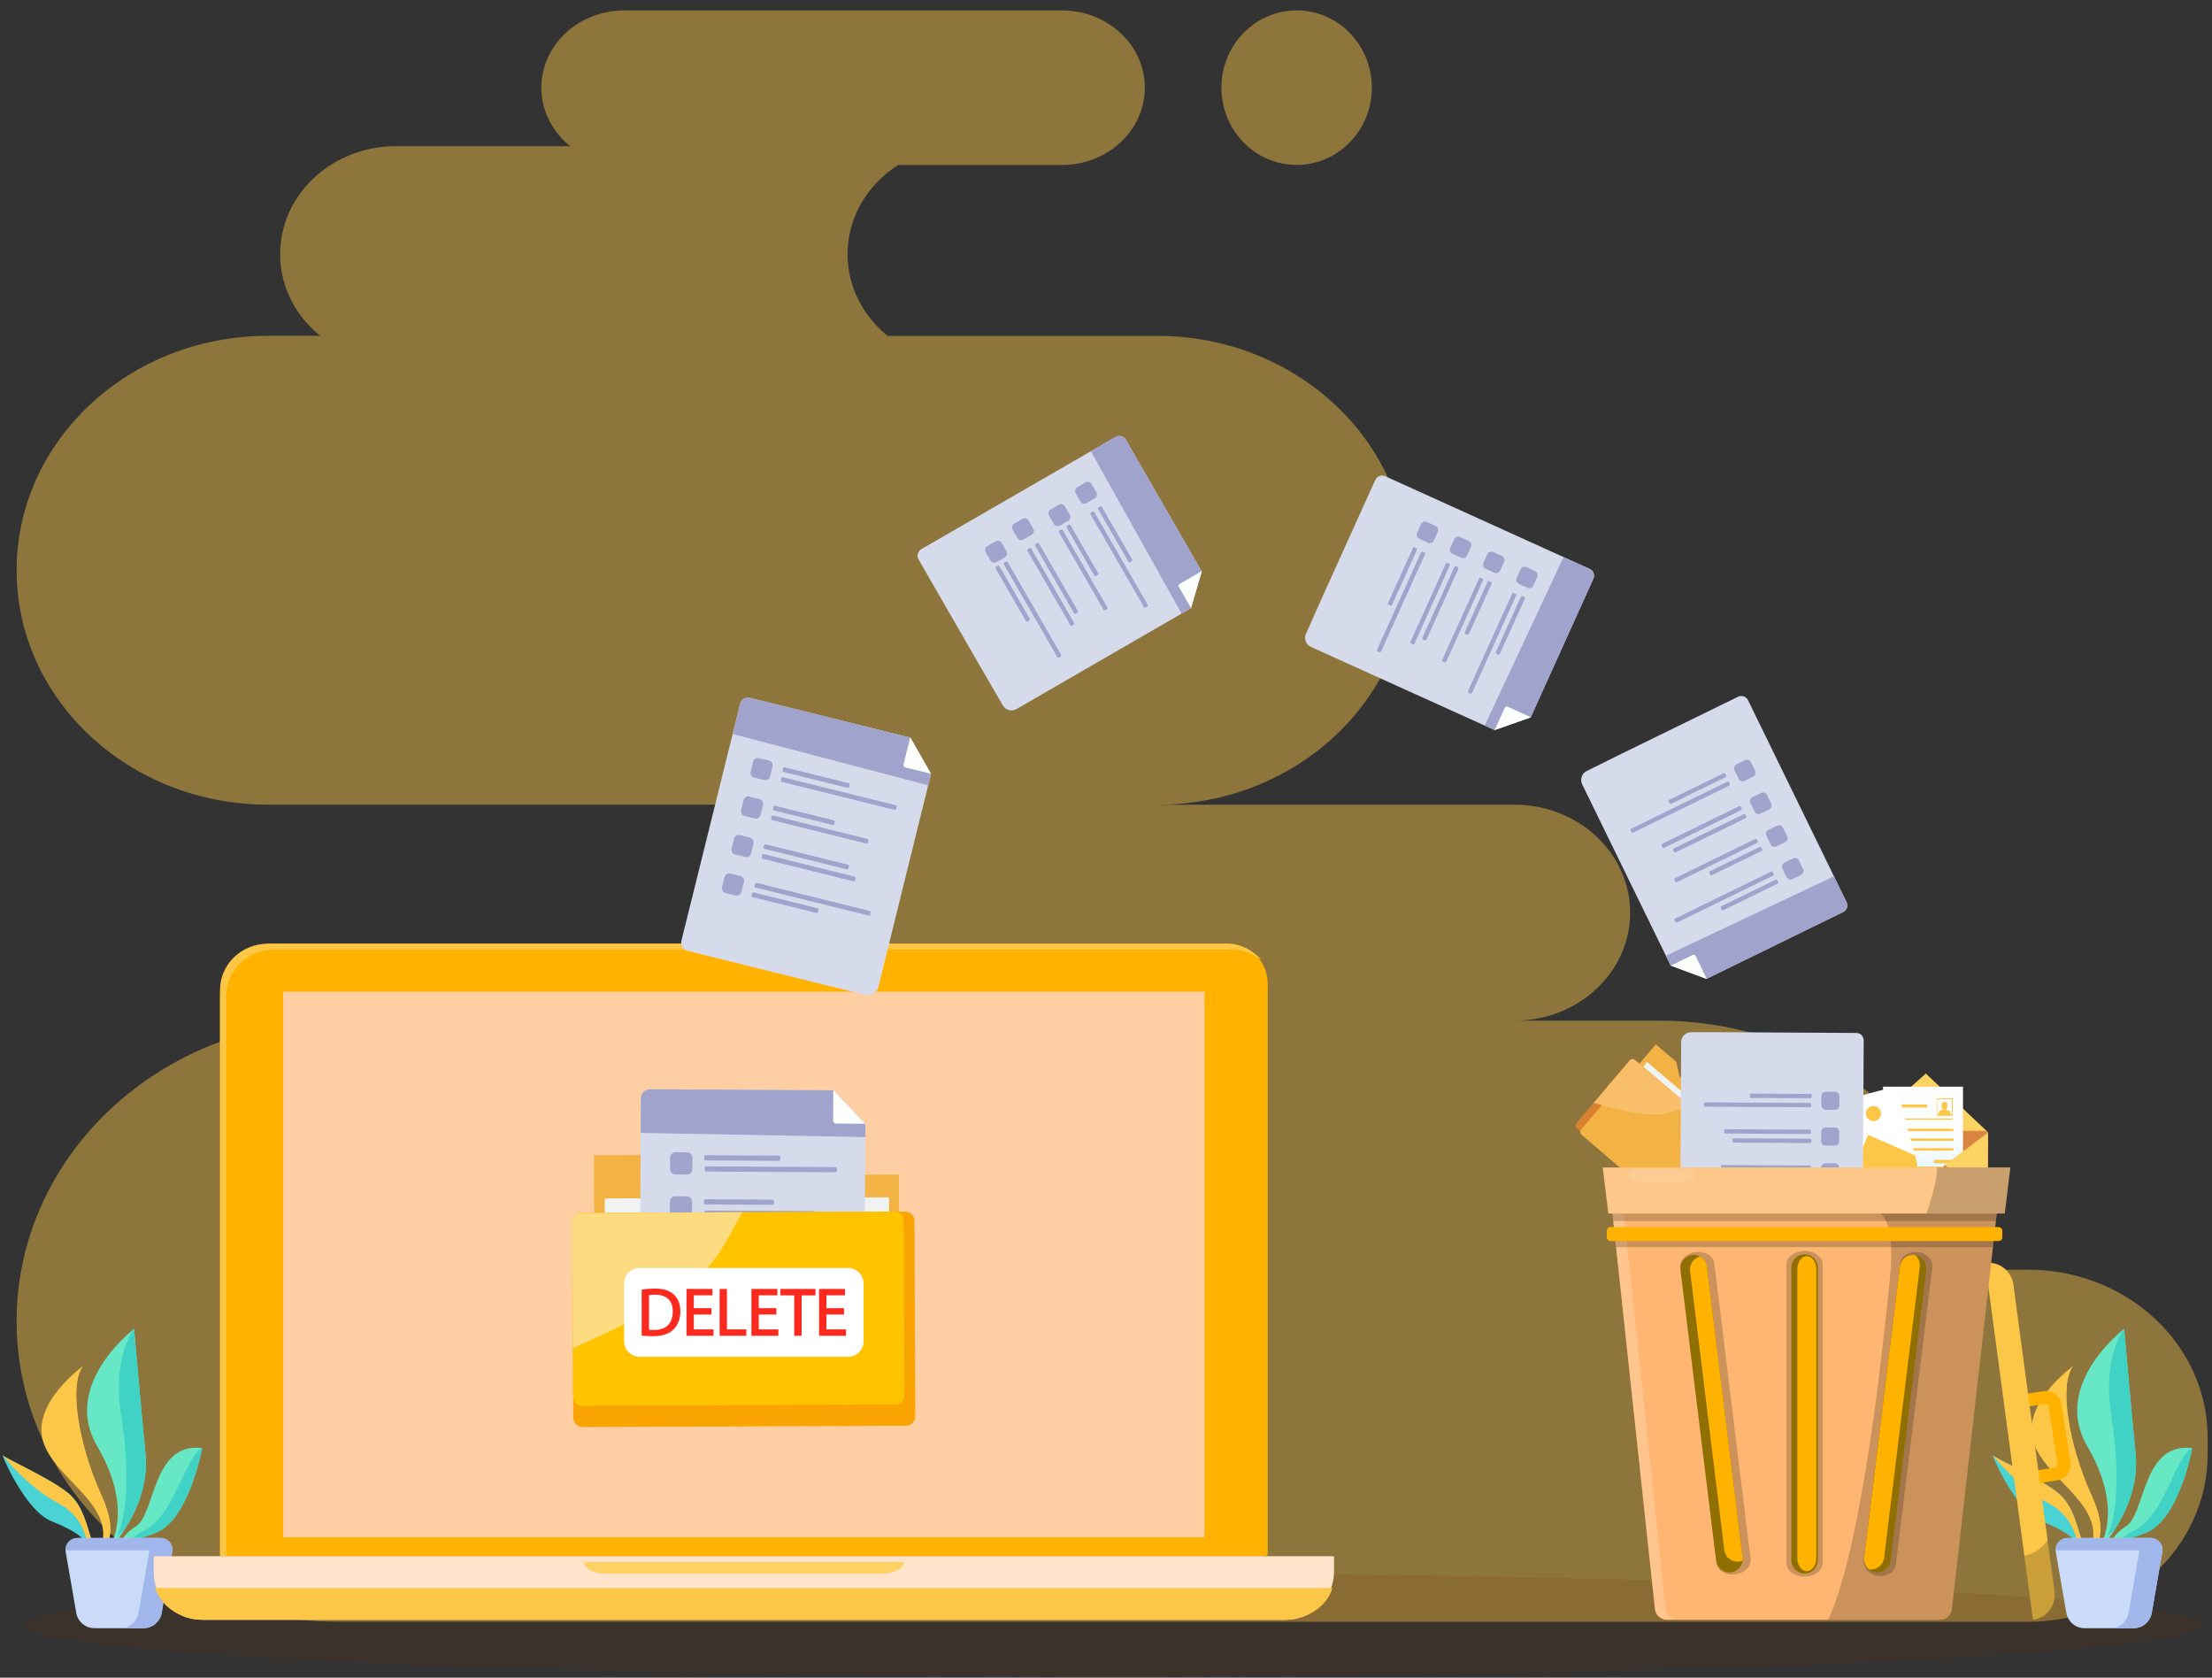 <svg width="182" height="138" viewBox="0 0 182 138" fill="none" xmlns="http://www.w3.org/2000/svg">
<rect x="0" y="0" width="182" height="138" fill="#333333" stroke="none"/>
<g opacity="0.45">
<path d="M1.367 46.907C1.367 36.258 10.62 27.625 22.033 27.625H26.344C24.327 25.996 23.05 23.592 23.05 20.908C23.05 16.003 27.313 12.026 32.569 12.026H46.917C45.466 10.861 44.543 9.138 44.543 7.214C44.543 3.704 47.593 0.859 51.355 0.859H87.382C91.145 0.859 94.193 3.704 94.193 7.214C94.193 10.723 91.144 13.57 87.382 13.57H73.898C71.389 15.168 69.737 17.859 69.737 20.911C69.737 23.596 71.014 25.999 73.03 27.628H95.215C106.629 27.628 115.881 36.261 115.881 46.911C115.881 57.561 106.629 66.194 95.215 66.194H124.606C129.863 66.194 134.126 70.169 134.126 75.076C134.126 79.984 129.863 83.959 124.606 83.959H136.581C149.665 83.959 160.526 92.809 162.682 104.443H166.869C175.022 104.443 181.641 110.615 181.641 118.226V119.623C181.641 127.235 175.028 133.406 166.869 133.406H27.864C13.23 133.406 1.367 122.336 1.367 108.683C1.367 95.029 13.23 83.96 27.864 83.96H74.25C68.992 83.96 64.731 79.985 64.731 75.077C64.731 70.17 68.992 66.188 74.25 66.188H22.033C10.62 66.188 1.367 57.558 1.367 46.907Z" fill="#FCC647"/>
<path d="M106.685 13.566C110.103 13.566 112.873 10.72 112.873 7.211C112.873 3.701 110.103 0.856 106.685 0.856C103.267 0.856 100.497 3.701 100.497 7.211C100.497 10.72 103.267 13.566 106.685 13.566Z" fill="#FCC647"/>
</g>
<path opacity="0.15" d="M91.504 137.935C141.027 137.935 181.173 136.031 181.173 133.683C181.173 131.334 141.027 129.431 91.504 129.431C41.982 129.431 1.836 131.334 1.836 133.683C1.836 136.031 41.982 137.935 91.504 137.935Z" fill="#6F3500"/>
<path d="M10.174 126.791C10.454 126.582 11.025 126.832 12.876 126.059C15.577 124.933 16.632 119.116 16.632 119.116C12.522 118.6 12.782 124.528 11.197 125.541C10.479 125.998 10.141 126.442 9.985 126.79L10.174 126.791Z" fill="#66E8C4"/>
<path d="M15.358 120.85C14.512 122.574 13.515 125.117 11.831 125.927C11.437 126.111 11.075 126.358 10.762 126.66C11.167 126.609 11.807 126.503 12.876 126.058C15.577 124.932 16.632 119.115 16.632 119.115C16.632 119.115 16.202 119.126 15.358 120.85Z" fill="#3FD2C5"/>
<path d="M8.44 126.791H8.886C9.175 126.175 9.268 125.013 8.3 122.892C6.509 118.957 5.604 113.854 6.853 112.353C6.853 112.353 2.578 115.403 3.55 118.574C4.463 121.551 9.056 123.534 8.44 126.791Z" fill="#FCC647"/>
<path d="M8.622 126.791H8.885C9.176 126.175 9.268 125.013 8.3 122.892C6.509 118.957 5.604 113.854 6.853 112.353C6.853 112.353 4.031 115.492 5.103 118.5C6.159 121.469 9.416 123.015 8.622 126.791Z" fill="#FCC647"/>
<path d="M4.224 125.128C5.85 125.791 6.546 126.233 7 126.791H7.568C7.142 125.499 6.887 124.118 5.886 123.074C4.747 121.887 0.362 119.935 0.212 119.708C0.061 119.481 2.022 124.233 4.224 125.128Z" fill="#49D3D5"/>
<path d="M7.065 126.426C7.099 126.531 7.148 126.655 7.208 126.791H7.568C7.142 125.499 6.887 124.118 5.886 123.074C4.747 121.887 0.362 119.935 0.212 119.708C0.212 119.708 2.34 122.379 4.706 123.6C6.4 124.474 6.848 125.766 7.065 126.426Z" fill="#FCC647"/>
<path d="M9.675 124.926C9.634 125.566 9.493 126.196 9.257 126.791H9.57C10.637 125.412 12.28 122.734 11.974 119.607C11.525 115.038 11.034 109.308 11.034 109.308C11.034 109.308 5.023 113.869 7.98 118.932C9.455 121.45 9.778 123.462 9.675 124.926Z" fill="#66E8C7"/>
<path d="M9.98 116.496C10.589 120.283 10.597 124.522 9.625 126.316C9.803 126.192 9.992 126.059 10.186 125.925C11.164 124.434 12.224 122.171 11.971 119.607C11.522 115.038 11.03 109.308 11.03 109.308C11.03 109.308 9.186 111.568 9.98 116.496Z" fill="#3FD2C5"/>
<path d="M13.213 126.514H6.367C6.225 126.514 6.084 126.545 5.955 126.606C5.826 126.666 5.712 126.753 5.62 126.862C5.528 126.971 5.462 127.099 5.424 127.237C5.387 127.374 5.381 127.518 5.405 127.659L6.279 132.698C6.345 133.044 6.529 133.357 6.801 133.582C7.073 133.808 7.414 133.931 7.767 133.931H11.808C12.161 133.931 12.502 133.808 12.774 133.582C13.046 133.357 13.231 133.044 13.297 132.698L14.171 127.659C14.195 127.519 14.188 127.375 14.152 127.238C14.115 127.1 14.048 126.973 13.957 126.864C13.866 126.755 13.752 126.667 13.624 126.607C13.495 126.546 13.355 126.515 13.213 126.514Z" fill="#CADBF9"/>
<path d="M14.184 127.526C14.189 127.395 14.167 127.264 14.12 127.141C14.073 127.019 14.002 126.907 13.911 126.812C13.819 126.718 13.71 126.643 13.589 126.592C13.469 126.54 13.339 126.514 13.208 126.514H6.367C6.236 126.514 6.106 126.541 5.986 126.592C5.865 126.643 5.756 126.718 5.665 126.813C5.574 126.907 5.503 127.019 5.456 127.141C5.409 127.264 5.387 127.395 5.391 127.526H14.184Z" fill="#A1B7EB"/>
<path d="M13.213 126.514H11.306C11.449 126.514 11.589 126.545 11.718 126.606C11.848 126.666 11.962 126.753 12.054 126.862C12.145 126.971 12.212 127.099 12.249 127.237C12.287 127.374 12.293 127.518 12.269 127.659L11.394 132.698C11.328 133.044 11.143 133.357 10.872 133.582C10.6 133.808 10.258 133.931 9.906 133.931H11.808C12.161 133.931 12.502 133.808 12.774 133.582C13.046 133.357 13.231 133.044 13.296 132.698L14.17 127.659C14.195 127.519 14.188 127.375 14.151 127.238C14.114 127.1 14.048 126.973 13.957 126.864C13.866 126.755 13.752 126.667 13.624 126.607C13.495 126.546 13.355 126.515 13.213 126.514Z" fill="#A1B7EB"/>
<path d="M173.915 126.791C174.197 126.582 174.766 126.832 176.618 126.059C179.319 124.933 180.374 119.116 180.374 119.116C176.264 118.6 176.524 124.528 174.939 125.541C174.222 125.998 173.883 126.442 173.728 126.79L173.915 126.791Z" fill="#66E8C4"/>
<path d="M179.099 120.85C178.254 122.574 177.257 125.117 175.573 125.927C175.179 126.111 174.817 126.358 174.504 126.66C174.909 126.609 175.549 126.503 176.619 126.058C179.32 124.932 180.374 119.115 180.374 119.115C180.374 119.115 179.945 119.126 179.099 120.85Z" fill="#3FD2C5"/>
<path d="M172.182 126.791H172.628C172.917 126.175 173.01 125.013 172.042 122.892C170.251 118.957 169.346 113.854 170.595 112.353C170.595 112.353 166.32 115.403 167.293 118.574C168.204 121.551 172.797 123.534 172.182 126.791Z" fill="#FCC647"/>
<path d="M172.363 126.791H172.627C172.917 126.175 173.01 125.013 172.042 122.892C170.251 118.957 169.346 113.854 170.594 112.353C170.594 112.353 167.772 115.492 168.844 118.5C169.9 121.469 173.157 123.015 172.363 126.791Z" fill="#FCC647"/>
<path d="M167.96 125.128C169.588 125.791 170.284 126.233 170.738 126.791H171.308C170.882 125.499 170.627 124.118 169.624 123.074C168.487 121.887 164.102 119.935 163.952 119.708C163.801 119.481 165.763 124.233 167.96 125.128Z" fill="#49D3D5"/>
<path d="M170.807 126.426C170.84 126.531 170.89 126.655 170.949 126.791H171.308C170.882 125.499 170.627 124.118 169.624 123.074C168.487 121.887 164.102 119.935 163.952 119.708C163.952 119.708 166.08 122.379 168.446 123.6C170.142 124.474 170.59 125.766 170.807 126.426Z" fill="#FCC647"/>
<path d="M173.417 124.926C173.375 125.566 173.234 126.195 172.999 126.791H173.312C174.381 125.412 176.023 122.734 175.716 119.607C175.267 115.038 174.776 109.308 174.776 109.308C174.776 109.308 168.765 113.869 171.723 118.932C173.196 121.45 173.52 123.462 173.417 124.926Z" fill="#66E8C7"/>
<path d="M173.721 116.496C174.33 120.283 174.339 124.522 173.368 126.316C173.544 126.192 173.735 126.059 173.928 125.925C174.906 124.434 175.965 122.171 175.713 119.607C175.264 115.038 174.773 109.308 174.773 109.308C174.773 109.308 172.932 111.568 173.721 116.496Z" fill="#3FD2C5"/>
<path d="M176.95 126.514H170.109C169.967 126.514 169.826 126.545 169.697 126.605C169.568 126.665 169.453 126.753 169.362 126.862C169.27 126.971 169.203 127.099 169.166 127.236C169.129 127.374 169.122 127.518 169.147 127.659L170.021 132.698C170.087 133.044 170.271 133.357 170.543 133.582C170.815 133.808 171.156 133.931 171.509 133.931H175.55C175.903 133.931 176.245 133.808 176.516 133.582C176.788 133.357 176.973 133.044 177.039 132.698L177.912 127.659C177.937 127.518 177.93 127.374 177.893 127.237C177.856 127.099 177.789 126.971 177.697 126.862C177.605 126.753 177.491 126.666 177.362 126.606C177.233 126.545 177.092 126.514 176.95 126.514Z" fill="#CADBF9"/>
<path d="M177.925 127.526C177.93 127.395 177.908 127.264 177.861 127.141C177.814 127.019 177.743 126.907 177.652 126.812C177.561 126.718 177.452 126.643 177.331 126.592C177.211 126.54 177.081 126.514 176.95 126.514H170.109C169.978 126.514 169.848 126.54 169.728 126.592C169.607 126.643 169.498 126.718 169.407 126.812C169.316 126.907 169.244 127.019 169.197 127.141C169.15 127.264 169.129 127.395 169.133 127.526H177.925Z" fill="#A1B7EB"/>
<path d="M176.95 126.514H175.047C175.19 126.514 175.33 126.545 175.459 126.606C175.589 126.666 175.703 126.753 175.795 126.862C175.886 126.971 175.953 127.099 175.99 127.237C176.028 127.374 176.034 127.518 176.01 127.659L175.136 132.698C175.07 133.044 174.886 133.357 174.614 133.582C174.342 133.808 174 133.931 173.648 133.931H175.55C175.903 133.931 176.245 133.808 176.516 133.582C176.788 133.357 176.973 133.044 177.039 132.698L177.912 127.659C177.937 127.518 177.93 127.374 177.893 127.237C177.856 127.099 177.789 126.971 177.697 126.862C177.605 126.753 177.491 126.666 177.362 126.606C177.233 126.545 177.092 126.514 176.95 126.514Z" fill="#A1B7EB"/>
<path d="M83.637 58.324L97.991 50.027L98.878 47.005L92.628 36.165C92.547 36.025 92.413 35.922 92.256 35.88C92.1 35.838 91.933 35.859 91.792 35.94L75.799 45.176C75.659 45.258 75.557 45.391 75.514 45.548C75.472 45.705 75.494 45.872 75.574 46.013L80.924 55.292L82.515 58.028C82.625 58.216 82.805 58.353 83.015 58.408C83.225 58.464 83.449 58.433 83.637 58.324Z" fill="#D5DBEB"/>
<path d="M92.628 36.165C92.547 36.025 92.413 35.922 92.256 35.88C92.1 35.838 91.933 35.859 91.792 35.94L89.751 37.118L97.22 50.472L97.993 50.026L98.879 47.004L92.628 36.165Z" fill="#A0A3CB"/>
<path d="M98.878 47.005L98.867 46.988L97.066 48.028C97.024 48.053 96.992 48.093 96.98 48.141C96.967 48.189 96.974 48.24 96.998 48.283L97.996 50.012L98.878 47.005Z" fill="#FDFFFD"/>
<path d="M89.32 39.681L88.638 40.075C88.465 40.175 88.405 40.397 88.505 40.571L88.899 41.253C88.999 41.427 89.221 41.486 89.394 41.386L90.076 40.992C90.249 40.892 90.309 40.67 90.209 40.497L89.815 39.814C89.715 39.641 89.493 39.581 89.32 39.681Z" fill="#A0A3CB"/>
<path d="M87.129 41.523L86.444 41.916C86.27 42.017 86.21 42.239 86.31 42.414L86.704 43.099C86.804 43.273 87.026 43.334 87.201 43.233L87.885 42.84C88.059 42.739 88.12 42.517 88.019 42.342L87.626 41.657C87.526 41.482 87.303 41.422 87.129 41.523Z" fill="#A0A3CB"/>
<path d="M84.131 42.679L83.45 43.073C83.276 43.173 83.217 43.395 83.317 43.569L83.71 44.251C83.81 44.425 84.032 44.484 84.206 44.384L84.887 43.99C85.061 43.89 85.12 43.668 85.02 43.494L84.627 42.812C84.527 42.639 84.305 42.579 84.131 42.679Z" fill="#A0A3CB"/>
<path d="M81.922 44.53L81.237 44.924C81.062 45.024 81.002 45.247 81.103 45.421L81.496 46.107C81.596 46.281 81.819 46.341 81.993 46.241L82.678 45.847C82.852 45.747 82.912 45.524 82.812 45.35L82.418 44.665C82.318 44.49 82.096 44.43 81.922 44.53Z" fill="#A0A3CB"/>
<path d="M93.155 46.018L90.668 41.709C90.657 41.686 90.637 41.667 90.613 41.659C90.588 41.65 90.561 41.651 90.538 41.662L90.381 41.752C90.36 41.768 90.347 41.791 90.342 41.816C90.338 41.842 90.343 41.868 90.357 41.89L92.839 46.197C92.851 46.22 92.872 46.237 92.896 46.246C92.92 46.255 92.947 46.255 92.971 46.245L93.128 46.154C93.148 46.139 93.162 46.116 93.167 46.091C93.172 46.066 93.168 46.04 93.155 46.018Z" fill="#A0A3CB"/>
<path d="M94.431 49.745L90.041 42.128C90.029 42.105 90.009 42.088 89.985 42.079C89.961 42.07 89.934 42.07 89.91 42.08L89.754 42.171C89.733 42.187 89.719 42.209 89.715 42.235C89.711 42.261 89.716 42.287 89.73 42.309L94.12 49.926C94.125 49.938 94.133 49.949 94.142 49.957C94.152 49.966 94.163 49.973 94.175 49.977C94.187 49.982 94.2 49.984 94.213 49.983C94.226 49.983 94.239 49.98 94.25 49.974L94.408 49.883C94.428 49.867 94.442 49.844 94.446 49.819C94.451 49.793 94.445 49.767 94.431 49.745Z" fill="#A0A3CB"/>
<path d="M90.355 47.16L88.072 43.201C88.066 43.19 88.058 43.18 88.049 43.172C88.04 43.164 88.029 43.158 88.017 43.155C88.005 43.151 87.993 43.15 87.98 43.151C87.968 43.152 87.956 43.156 87.945 43.161L87.788 43.251C87.767 43.265 87.753 43.286 87.748 43.311C87.742 43.335 87.747 43.361 87.76 43.382L90.041 47.341C90.053 47.363 90.072 47.38 90.096 47.388C90.12 47.395 90.145 47.393 90.168 47.382L90.324 47.291C90.346 47.278 90.361 47.257 90.366 47.232C90.372 47.208 90.368 47.182 90.355 47.16Z" fill="#A0A3CB"/>
<path d="M87.314 43.566L87.157 43.656C87.114 43.681 87.099 43.736 87.124 43.779L90.803 50.159C90.828 50.203 90.883 50.217 90.926 50.192L91.083 50.102C91.126 50.077 91.141 50.022 91.116 49.979L87.436 43.599C87.412 43.556 87.357 43.541 87.314 43.566Z" fill="#A0A3CB"/>
<path d="M88.668 50.229L85.498 44.733C85.461 44.667 85.394 44.634 85.352 44.659L85.195 44.749C85.152 44.774 85.148 44.847 85.186 44.912L88.355 50.41C88.393 50.474 88.46 50.508 88.5 50.483L88.658 50.392C88.701 50.368 88.705 50.294 88.668 50.229Z" fill="#A0A3CB"/>
<path d="M88.387 51.259L84.839 45.105C84.826 45.085 84.807 45.071 84.785 45.065C84.762 45.06 84.738 45.063 84.718 45.075L84.561 45.166C84.54 45.177 84.525 45.196 84.519 45.219C84.512 45.241 84.515 45.265 84.526 45.286L88.08 51.439C88.086 51.449 88.094 51.458 88.103 51.465C88.112 51.472 88.123 51.477 88.134 51.479C88.145 51.482 88.157 51.483 88.168 51.481C88.179 51.479 88.19 51.475 88.2 51.469L88.358 51.378C88.377 51.366 88.391 51.347 88.397 51.325C88.402 51.302 88.399 51.279 88.387 51.259Z" fill="#A0A3CB"/>
<path d="M84.404 51.071L81.921 46.764C81.908 46.742 81.902 46.716 81.907 46.69C81.911 46.665 81.925 46.642 81.945 46.626L82.102 46.536C82.126 46.526 82.153 46.526 82.177 46.534C82.201 46.543 82.222 46.56 82.234 46.583L84.716 50.891C84.724 50.901 84.729 50.913 84.732 50.926C84.735 50.938 84.735 50.952 84.733 50.964C84.731 50.977 84.726 50.989 84.719 51C84.712 51.011 84.703 51.02 84.692 51.028L84.536 51.119C84.512 51.129 84.485 51.129 84.46 51.12C84.436 51.111 84.416 51.094 84.404 51.071Z" fill="#A0A3CB"/>
<path d="M86.991 54.041L82.601 46.423C82.587 46.401 82.582 46.375 82.586 46.349C82.591 46.324 82.604 46.301 82.625 46.285L82.782 46.194C82.806 46.184 82.832 46.184 82.857 46.193C82.881 46.201 82.901 46.219 82.913 46.242L87.303 53.861C87.317 53.882 87.322 53.908 87.317 53.934C87.313 53.959 87.299 53.982 87.279 53.998L87.122 54.089C87.11 54.094 87.097 54.097 87.084 54.098C87.071 54.098 87.058 54.096 87.046 54.092C87.034 54.087 87.023 54.08 87.013 54.072C87.004 54.063 86.996 54.052 86.991 54.041Z" fill="#A0A3CB"/>
<path d="M107.866 53.216L122.971 60.052L125.941 59.011L131.099 47.609C131.166 47.461 131.171 47.291 131.114 47.139C131.056 46.986 130.941 46.863 130.792 46.795L113.971 39.172C113.822 39.105 113.653 39.1 113.501 39.157C113.348 39.215 113.225 39.331 113.157 39.479L108.742 49.241L107.454 52.129C107.365 52.328 107.359 52.554 107.436 52.758C107.513 52.962 107.668 53.126 107.866 53.216Z" fill="#D5DBEB"/>
<path d="M131.099 47.613C131.166 47.465 131.171 47.296 131.114 47.143C131.056 46.99 130.941 46.867 130.792 46.8L128.647 45.828L122.157 59.684L122.97 60.052L125.941 59.011L131.099 47.613Z" fill="#A0A3CB"/>
<path d="M125.941 59.011L125.95 58.994L124.055 58.136C124.033 58.126 124.009 58.12 123.984 58.119C123.96 58.118 123.935 58.123 123.912 58.131C123.889 58.14 123.868 58.153 123.85 58.17C123.832 58.186 123.818 58.207 123.808 58.229L122.985 60.047L125.941 59.011Z" fill="#FDFFFD"/>
<path d="M125.107 46.829L124.783 47.547C124.7 47.729 124.781 47.944 124.964 48.027L125.681 48.352C125.863 48.435 126.078 48.354 126.161 48.171L126.485 47.453C126.568 47.271 126.487 47.056 126.304 46.973L125.587 46.648C125.405 46.566 125.19 46.647 125.107 46.829Z" fill="#A0A3CB"/>
<path d="M122.377 45.592L122.053 46.309C121.97 46.492 122.051 46.707 122.234 46.79L122.951 47.114C123.133 47.197 123.348 47.116 123.431 46.934L123.755 46.216C123.838 46.033 123.757 45.818 123.575 45.736L122.857 45.411C122.675 45.328 122.46 45.409 122.377 45.592Z" fill="#A0A3CB"/>
<path d="M119.65 44.357L119.325 45.075C119.243 45.258 119.324 45.473 119.506 45.555L120.223 45.88C120.406 45.963 120.621 45.882 120.703 45.699L121.028 44.982C121.111 44.799 121.03 44.584 120.847 44.501L120.13 44.176C119.948 44.094 119.733 44.175 119.65 44.357Z" fill="#A0A3CB"/>
<path d="M116.92 43.119L116.596 43.837C116.513 44.019 116.594 44.234 116.777 44.317L117.494 44.642C117.676 44.724 117.891 44.644 117.974 44.461L118.298 43.743C118.381 43.561 118.3 43.346 118.117 43.263L117.4 42.938C117.218 42.855 117.003 42.936 116.92 43.119Z" fill="#A0A3CB"/>
<path d="M123.406 53.783L125.456 49.254C125.468 49.231 125.47 49.204 125.464 49.179C125.457 49.154 125.441 49.133 125.42 49.119L125.253 49.043C125.229 49.036 125.202 49.038 125.179 49.05C125.156 49.061 125.138 49.08 125.128 49.104L123.078 53.635C123.067 53.658 123.065 53.684 123.072 53.709C123.078 53.733 123.094 53.755 123.116 53.769L123.281 53.844C123.293 53.848 123.306 53.85 123.319 53.849C123.332 53.849 123.345 53.845 123.356 53.84C123.368 53.834 123.378 53.826 123.387 53.816C123.396 53.807 123.402 53.795 123.406 53.783Z" fill="#A0A3CB"/>
<path d="M121.123 56.993L124.744 48.98C124.757 48.957 124.761 48.93 124.754 48.905C124.747 48.88 124.73 48.859 124.708 48.846L124.542 48.77C124.517 48.763 124.49 48.766 124.467 48.777C124.444 48.788 124.426 48.807 124.416 48.831L120.791 56.843C120.78 56.866 120.777 56.893 120.784 56.918C120.791 56.943 120.807 56.964 120.829 56.978L120.994 57.053C121.019 57.062 121.047 57.06 121.071 57.049C121.095 57.037 121.114 57.017 121.123 56.993Z" fill="#A0A3CB"/>
<path d="M120.848 52.17L122.729 48.006C122.74 47.983 122.742 47.958 122.734 47.934C122.726 47.91 122.709 47.891 122.687 47.879L122.522 47.805C122.499 47.796 122.473 47.796 122.45 47.806C122.427 47.816 122.409 47.834 122.4 47.857L120.518 52.022C120.507 52.044 120.505 52.07 120.512 52.093C120.52 52.117 120.537 52.137 120.559 52.148L120.724 52.224C120.748 52.233 120.774 52.232 120.797 52.222C120.82 52.212 120.838 52.194 120.848 52.17Z" fill="#A0A3CB"/>
<path d="M121.698 47.576L118.661 54.287C118.641 54.332 118.661 54.386 118.706 54.406L118.871 54.481C118.916 54.501 118.97 54.481 118.99 54.436L122.026 47.725C122.047 47.68 122.027 47.627 121.981 47.606L121.817 47.531C121.771 47.511 121.718 47.531 121.698 47.576Z" fill="#A0A3CB"/>
<path d="M117.372 52.589L119.985 46.808C120.016 46.739 120.005 46.667 119.96 46.646L119.795 46.572C119.75 46.551 119.69 46.59 119.657 46.658L117.044 52.44C117.012 52.509 117.024 52.581 117.069 52.601L117.234 52.676C117.279 52.693 117.341 52.658 117.372 52.589Z" fill="#A0A3CB"/>
<path d="M116.373 52.961L119.299 46.489C119.309 46.467 119.309 46.443 119.3 46.421C119.292 46.4 119.275 46.382 119.253 46.373L119.088 46.297C119.067 46.288 119.043 46.287 119.021 46.294C118.999 46.302 118.981 46.318 118.971 46.339L116.044 52.812C116.04 52.823 116.037 52.834 116.037 52.846C116.037 52.858 116.039 52.869 116.043 52.88C116.048 52.89 116.054 52.9 116.062 52.908C116.07 52.917 116.08 52.923 116.09 52.928L116.256 53.003C116.277 53.013 116.301 53.014 116.323 53.006C116.345 52.998 116.362 52.982 116.373 52.961Z" fill="#A0A3CB"/>
<path d="M114.204 49.612L116.254 45.083C116.258 45.071 116.264 45.059 116.273 45.05C116.282 45.04 116.292 45.032 116.304 45.026C116.315 45.021 116.328 45.018 116.341 45.017C116.354 45.016 116.367 45.018 116.379 45.022L116.544 45.098C116.566 45.111 116.581 45.133 116.588 45.157C116.595 45.182 116.593 45.208 116.582 45.231L114.532 49.764C114.523 49.789 114.505 49.809 114.482 49.82C114.458 49.831 114.431 49.833 114.407 49.824L114.241 49.749C114.219 49.736 114.203 49.714 114.196 49.688C114.189 49.663 114.192 49.636 114.204 49.612Z" fill="#A0A3CB"/>
<path d="M113.3 53.447L116.926 45.434C116.935 45.411 116.954 45.391 116.977 45.38C117 45.369 117.026 45.367 117.051 45.374L117.216 45.449C117.238 45.463 117.254 45.484 117.261 45.509C117.268 45.534 117.265 45.561 117.254 45.584L113.629 53.596C113.619 53.62 113.601 53.639 113.577 53.651C113.554 53.662 113.527 53.664 113.502 53.657L113.337 53.581C113.316 53.567 113.3 53.546 113.293 53.522C113.286 53.497 113.288 53.47 113.3 53.447Z" fill="#A0A3CB"/>
<path d="M130.18 64.519L137.462 79.423L140.413 80.516L151.648 75.025C151.794 74.954 151.906 74.827 151.96 74.673C152.013 74.518 152.002 74.349 151.931 74.203L143.826 57.596C143.754 57.45 143.628 57.338 143.474 57.285C143.32 57.232 143.151 57.242 143.004 57.314L133.388 62.016L130.556 63.42C130.361 63.516 130.211 63.685 130.141 63.892C130.07 64.098 130.084 64.323 130.18 64.519Z" fill="#D5DBEB"/>
<path d="M151.645 75.025C151.791 74.953 151.903 74.827 151.956 74.672C152.009 74.518 151.999 74.349 151.928 74.203L150.894 72.084L137.067 78.62L137.459 79.423L140.41 80.516L151.645 75.025Z" fill="#A0A3CB"/>
<path d="M140.41 80.519L140.428 80.511L139.515 78.641C139.504 78.619 139.489 78.599 139.471 78.583C139.453 78.567 139.431 78.554 139.408 78.546C139.385 78.538 139.36 78.535 139.336 78.537C139.311 78.538 139.287 78.545 139.265 78.555L137.473 79.431L140.41 80.519Z" fill="#FDFFFD"/>
<path d="M147.526 70.609L146.819 70.955C146.639 71.043 146.564 71.26 146.652 71.44L146.998 72.148C147.086 72.328 147.303 72.403 147.483 72.315L148.19 71.969C148.37 71.881 148.445 71.664 148.357 71.484L148.011 70.776C147.924 70.596 147.706 70.521 147.526 70.609Z" fill="#A0A3CB"/>
<path d="M146.211 67.916L145.504 68.261C145.324 68.35 145.249 68.567 145.337 68.747L145.683 69.455C145.77 69.635 145.988 69.71 146.168 69.622L146.875 69.276C147.055 69.188 147.13 68.971 147.042 68.79L146.696 68.083C146.608 67.903 146.391 67.828 146.211 67.916Z" fill="#A0A3CB"/>
<path d="M144.898 65.222L144.191 65.567C144.011 65.656 143.936 65.873 144.024 66.053L144.37 66.761C144.457 66.941 144.675 67.016 144.855 66.928L145.562 66.582C145.742 66.494 145.817 66.277 145.729 66.097L145.383 65.389C145.295 65.209 145.078 65.134 144.898 65.222Z" fill="#A0A3CB"/>
<path d="M143.583 62.529L142.875 62.874C142.695 62.962 142.621 63.179 142.709 63.36L143.054 64.067C143.142 64.248 143.359 64.322 143.539 64.234L144.246 63.889C144.426 63.801 144.501 63.583 144.413 63.403L144.068 62.695C143.98 62.515 143.763 62.441 143.583 62.529Z" fill="#A0A3CB"/>
<path d="M141.788 74.87L146.253 72.687C146.265 72.682 146.276 72.675 146.285 72.667C146.295 72.658 146.302 72.647 146.307 72.635C146.313 72.624 146.315 72.611 146.316 72.598C146.316 72.585 146.314 72.572 146.309 72.56L146.23 72.397C146.216 72.375 146.194 72.359 146.169 72.353C146.144 72.346 146.117 72.35 146.095 72.364L141.629 74.546C141.606 74.556 141.587 74.575 141.577 74.599C141.566 74.622 141.565 74.649 141.573 74.674L141.652 74.837C141.667 74.858 141.689 74.873 141.714 74.879C141.739 74.886 141.766 74.882 141.788 74.87Z" fill="#A0A3CB"/>
<path d="M137.985 75.887L145.882 72.027C145.905 72.016 145.924 71.997 145.935 71.974C145.945 71.95 145.946 71.924 145.938 71.899L145.859 71.732C145.845 71.71 145.824 71.694 145.798 71.687C145.773 71.681 145.746 71.685 145.724 71.698L137.827 75.558C137.803 75.569 137.784 75.588 137.774 75.611C137.763 75.635 137.762 75.662 137.769 75.686L137.85 75.849C137.864 75.871 137.885 75.887 137.91 75.894C137.935 75.901 137.962 75.898 137.985 75.887Z" fill="#A0A3CB"/>
<path d="M140.842 71.998L144.947 69.991C144.969 69.981 144.987 69.963 144.997 69.94C145.006 69.916 145.005 69.891 144.996 69.868L144.916 69.705C144.904 69.683 144.884 69.666 144.86 69.659C144.836 69.652 144.811 69.655 144.789 69.667L140.684 71.673C140.661 71.683 140.643 71.702 140.634 71.725C140.625 71.748 140.625 71.774 140.635 71.797L140.714 71.961C140.726 71.983 140.747 71.999 140.77 72.006C140.794 72.013 140.82 72.01 140.842 71.998Z" fill="#A0A3CB"/>
<path d="M144.424 69.009L137.809 72.242C137.765 72.263 137.746 72.317 137.768 72.362L137.847 72.525C137.869 72.569 137.923 72.588 137.968 72.566L144.582 69.333C144.626 69.311 144.645 69.257 144.623 69.213L144.544 69.05C144.522 69.005 144.468 68.987 144.424 69.009Z" fill="#A0A3CB"/>
<path d="M137.899 70.1L143.598 67.315C143.665 67.282 143.703 67.219 143.681 67.174L143.601 67.011C143.579 66.967 143.507 66.958 143.439 66.991L137.741 69.776C137.673 69.809 137.637 69.872 137.658 69.916L137.738 70.08C137.759 70.124 137.832 70.133 137.899 70.1Z" fill="#A0A3CB"/>
<path d="M136.893 69.75L143.269 66.631C143.289 66.621 143.305 66.602 143.312 66.58C143.319 66.558 143.317 66.534 143.306 66.513L143.227 66.35C143.222 66.339 143.215 66.33 143.207 66.322C143.198 66.314 143.188 66.308 143.177 66.304C143.166 66.3 143.155 66.298 143.143 66.299C143.132 66.299 143.12 66.302 143.11 66.307L136.734 69.425C136.723 69.43 136.714 69.438 136.707 69.447C136.699 69.455 136.694 69.466 136.69 69.477C136.686 69.487 136.685 69.499 136.686 69.511C136.687 69.522 136.691 69.533 136.696 69.543L136.775 69.707C136.785 69.728 136.803 69.744 136.825 69.752C136.847 69.76 136.871 69.759 136.893 69.75Z" fill="#A0A3CB"/>
<path d="M137.355 65.786L141.819 63.604C141.842 63.592 141.868 63.588 141.893 63.594C141.918 63.601 141.94 63.616 141.955 63.637L142.034 63.8C142.042 63.825 142.041 63.852 142.03 63.875C142.02 63.899 142.001 63.917 141.978 63.928L137.512 66.11C137.49 66.124 137.463 66.128 137.438 66.121C137.413 66.115 137.391 66.099 137.378 66.077L137.297 65.914C137.289 65.889 137.291 65.862 137.301 65.839C137.312 65.815 137.331 65.796 137.355 65.786Z" fill="#A0A3CB"/>
<path d="M134.216 68.164L142.113 64.304C142.135 64.291 142.162 64.288 142.187 64.294C142.212 64.3 142.234 64.316 142.249 64.337L142.328 64.5C142.336 64.525 142.334 64.552 142.324 64.575C142.313 64.599 142.294 64.618 142.271 64.628L134.373 68.488C134.351 68.5 134.325 68.503 134.3 68.497C134.275 68.491 134.253 68.476 134.239 68.454L134.159 68.291C134.151 68.267 134.153 68.24 134.163 68.217C134.173 68.193 134.192 68.174 134.216 68.164Z" fill="#A0A3CB"/>
<path d="M138.509 100.269L130.109 93.139L135.754 86.476L136.234 85.909L137.904 87.327L138.197 88.55L144.155 93.605L138.509 100.269Z" fill="#F3B344"/>
<path d="M135.518 87.356L135.182 87.753L143.015 94.401L143.351 94.004L135.518 87.356Z" fill="#F1F2F2"/>
<path d="M138.678 100.412L129.762 92.848C129.728 92.82 129.701 92.785 129.681 92.746C129.661 92.707 129.648 92.665 129.645 92.621C129.641 92.577 129.646 92.533 129.66 92.491C129.673 92.45 129.695 92.411 129.723 92.377L134.071 87.245C134.129 87.178 134.21 87.136 134.299 87.129C134.387 87.122 134.474 87.15 134.542 87.207L143.455 94.771C143.522 94.828 143.564 94.91 143.571 94.998C143.579 95.087 143.551 95.174 143.494 95.242L139.145 100.374C139.088 100.44 139.007 100.481 138.919 100.489C138.832 100.496 138.745 100.469 138.678 100.412Z" fill="#D88130"/>
<path d="M134.207 88.09L130.099 92.898C129.984 93.032 130 93.233 130.134 93.348L138.742 100.716C138.876 100.83 139.077 100.815 139.192 100.681L143.3 95.873C143.415 95.739 143.399 95.538 143.265 95.423L134.657 88.055C134.523 87.941 134.322 87.957 134.207 88.09Z" fill="#F3B344"/>
<path d="M136.436 91.679C137.401 91.664 138.177 91.213 138.98 90.97L134.533 87.197C134.469 87.143 134.385 87.116 134.301 87.123C134.217 87.13 134.139 87.169 134.084 87.234L131.135 90.714C132.148 90.993 134.231 91.712 136.436 91.679Z" fill="#F9BE69"/>
<path d="M158.453 88.308L153.245 92.967C153.206 93.002 153.225 93.079 153.272 93.08L163.505 93.215C163.552 93.215 163.572 93.139 163.535 93.103L158.453 88.308Z" fill="#FAD362"/>
<path d="M163.288 98.84L153.351 98.78C153.317 98.78 153.283 98.773 153.252 98.76C153.221 98.747 153.193 98.728 153.169 98.704C153.145 98.68 153.126 98.652 153.114 98.621C153.101 98.589 153.094 98.556 153.094 98.522L153.126 93.225C153.126 93.191 153.133 93.157 153.146 93.126C153.159 93.094 153.178 93.066 153.202 93.042C153.226 93.018 153.255 92.999 153.286 92.987C153.318 92.974 153.351 92.967 153.385 92.967L163.323 93.026C163.391 93.026 163.456 93.054 163.504 93.103C163.552 93.151 163.579 93.217 163.579 93.285L163.547 98.583C163.547 98.617 163.54 98.65 163.527 98.681C163.514 98.713 163.495 98.741 163.471 98.765C163.447 98.789 163.418 98.808 163.387 98.821C163.356 98.834 163.322 98.84 163.288 98.84Z" fill="#DA8642"/>
<path d="M161.508 89.39H154.939C154.937 89.39 154.935 89.392 154.935 89.394V97.815C154.935 97.817 154.937 97.819 154.939 97.819H161.508C161.51 97.819 161.512 97.817 161.512 97.815V89.394C161.512 89.392 161.51 89.39 161.508 89.39Z" fill="url(#paint0_linear_644_105)"/>
<path d="M158.547 90.856H155.722V91.097H158.547V90.856Z" fill="#FCC647"/>
<path d="M157.581 96.237H160.597C160.615 96.237 160.631 96.233 160.647 96.225C160.662 96.218 160.676 96.207 160.688 96.195C160.699 96.182 160.708 96.167 160.714 96.151C160.72 96.135 160.723 96.118 160.722 96.1C160.723 96.083 160.72 96.066 160.714 96.05C160.708 96.034 160.699 96.019 160.688 96.006C160.676 95.993 160.662 95.983 160.647 95.976C160.631 95.968 160.615 95.964 160.597 95.963H157.579C157.544 95.967 157.513 95.984 157.491 96.01C157.469 96.037 157.458 96.071 157.462 96.106C157.461 96.138 157.473 96.17 157.496 96.195C157.518 96.219 157.548 96.234 157.581 96.237Z" fill="#FCC647"/>
<path d="M159.225 95.687H160.597C160.615 95.686 160.631 95.682 160.647 95.675C160.663 95.668 160.677 95.657 160.688 95.644C160.7 95.632 160.709 95.617 160.714 95.601C160.72 95.585 160.723 95.567 160.722 95.55C160.723 95.533 160.72 95.516 160.714 95.5C160.709 95.483 160.7 95.469 160.688 95.456C160.677 95.443 160.663 95.433 160.647 95.425C160.631 95.418 160.615 95.414 160.597 95.413H159.223C159.206 95.414 159.189 95.418 159.173 95.425C159.158 95.433 159.144 95.443 159.132 95.456C159.121 95.469 159.112 95.483 159.106 95.5C159.1 95.516 159.098 95.533 159.099 95.55C159.098 95.567 159.1 95.585 159.106 95.601C159.112 95.618 159.121 95.632 159.133 95.645C159.145 95.658 159.159 95.668 159.175 95.675C159.191 95.683 159.208 95.687 159.225 95.687Z" fill="#FCC647"/>
<path d="M160.71 92.843H156.692C156.684 92.843 156.677 92.849 156.677 92.858V93.029C156.677 93.037 156.684 93.044 156.692 93.044H160.71C160.718 93.044 160.725 93.037 160.725 93.029V92.858C160.725 92.849 160.718 92.843 160.71 92.843Z" fill="#FCC647"/>
<path d="M156.301 92.667H155.825C155.818 92.667 155.813 92.672 155.813 92.679V93.208C155.813 93.214 155.818 93.219 155.825 93.219H156.301C156.308 93.219 156.313 93.214 156.313 93.208V92.679C156.313 92.672 156.308 92.667 156.301 92.667Z" fill="#FCC647"/>
<path d="M160.71 93.645H156.692C156.684 93.645 156.677 93.652 156.677 93.66V93.831C156.677 93.839 156.684 93.846 156.692 93.846H160.71C160.718 93.846 160.725 93.839 160.725 93.831V93.66C160.725 93.652 160.718 93.645 160.71 93.645Z" fill="#FCC647"/>
<path d="M156.301 93.469H155.825C155.818 93.469 155.813 93.475 155.813 93.481V94.009C155.813 94.016 155.818 94.021 155.825 94.021H156.301C156.308 94.021 156.313 94.016 156.313 94.009V93.481C156.313 93.475 156.308 93.469 156.301 93.469Z" fill="#FCC647"/>
<path d="M160.71 94.448H156.692C156.684 94.448 156.677 94.454 156.677 94.462V94.634C156.677 94.642 156.684 94.648 156.692 94.648H160.71C160.718 94.648 160.725 94.642 160.725 94.634V94.462C160.725 94.454 160.718 94.448 160.71 94.448Z" fill="#FCC647"/>
<path d="M156.301 94.273H155.825C155.818 94.273 155.813 94.278 155.813 94.284V94.814C155.813 94.82 155.818 94.825 155.825 94.825H156.301C156.308 94.825 156.313 94.82 156.313 94.814V94.284C156.313 94.278 156.308 94.273 156.301 94.273Z" fill="#FCC647"/>
<path d="M160.672 92.003H155.729C155.725 92.003 155.722 92.006 155.722 92.01V92.096C155.722 92.1 155.725 92.103 155.729 92.103H160.672C160.676 92.103 160.679 92.1 160.679 92.096V92.01C160.679 92.006 160.676 92.003 160.672 92.003Z" fill="#FCC647"/>
<path d="M159.349 90.352V91.784H160.664V90.352H159.349ZM160.604 91.722H160.534C160.509 91.614 160.474 91.509 160.429 91.408L160.353 91.375H160.344C160.291 91.358 160.223 91.341 160.195 91.333H160.182L160.134 91.285L160.125 91.233C160.134 91.223 160.143 91.213 160.151 91.203C160.169 91.176 160.182 91.148 160.192 91.118C160.226 91.137 160.259 91.081 160.255 91.04C160.25 91 160.228 91.015 160.219 91.021C160.21 91.026 160.219 91.005 160.224 90.997V90.99V90.984V90.979V90.972V90.965V90.957C160.224 90.957 160.224 90.952 160.224 90.95V90.94C160.224 90.937 160.224 90.934 160.224 90.932C160.224 90.928 160.224 90.925 160.224 90.921C160.224 90.921 160.224 90.921 160.224 90.913C160.224 90.909 160.224 90.906 160.224 90.902V90.897C160.227 90.873 160.227 90.849 160.224 90.825C160.225 90.822 160.225 90.819 160.224 90.816C160.224 90.816 160.224 90.808 160.224 90.804V90.795C160.225 90.791 160.225 90.788 160.224 90.784C160.224 90.784 160.224 90.776 160.224 90.773V90.764C160.221 90.758 160.218 90.751 160.214 90.746C160.192 90.714 160.163 90.688 160.13 90.67C160.096 90.651 160.059 90.641 160.021 90.639C159.983 90.637 159.945 90.644 159.91 90.659C159.875 90.674 159.843 90.698 159.819 90.727H159.806C159.796 90.73 159.788 90.734 159.78 90.741C159.776 90.745 159.773 90.749 159.77 90.754C159.761 90.768 159.756 90.784 159.754 90.801C159.753 90.804 159.753 90.807 159.754 90.81C159.754 90.817 159.754 90.823 159.754 90.829C159.754 90.829 159.754 90.838 159.754 90.842V90.919C159.753 90.924 159.753 90.928 159.754 90.933C159.754 90.933 159.754 90.942 159.754 90.946C159.756 90.962 159.76 90.978 159.765 90.992C159.765 91.005 159.765 91.017 159.774 91.032C159.774 91.032 159.736 91.009 159.734 91.05C159.733 91.063 159.735 91.077 159.74 91.089C159.745 91.102 159.753 91.113 159.762 91.122C159.766 91.125 159.77 91.127 159.774 91.128H159.786H159.799C159.806 91.146 159.815 91.164 159.825 91.181L159.841 91.204L159.849 91.214L159.862 91.227L159.854 91.258L159.795 91.307C159.757 91.316 159.72 91.328 159.684 91.344L159.618 91.367C159.605 91.371 159.593 91.378 159.584 91.387C159.574 91.397 159.566 91.408 159.561 91.42C159.517 91.522 159.482 91.627 159.456 91.734H159.388V90.427H160.579L160.604 91.722Z" fill="#FCC647"/>
<path d="M154.551 94.199V97.868H162.258V94.151L158.389 97.237L154.551 94.199Z" fill="#DA8642"/>
<path d="M156.653 95.81L156.937 96.03L158.357 97.096L159.841 96.047L160.015 95.829L161.116 96.685L158.552 98.111L156.037 96.277L156.653 95.81Z" fill="#DA8642"/>
<path d="M156.653 95.81L153.148 93.122C153.133 93.155 153.126 93.191 153.126 93.227L153.094 98.51L156.653 95.81Z" fill="#FAD362"/>
<path d="M163.547 98.573L163.578 93.286C163.578 93.25 163.571 93.215 163.557 93.182L160.015 95.83L163.547 98.573Z" fill="#FAD362"/>
<path d="M163.288 98.84C163.352 98.84 163.413 98.816 163.46 98.773L159.841 96.047L158.357 97.093L156.939 96.03L153.368 98.78L163.288 98.84Z" fill="#FAD362"/>
<path d="M157.275 96.291L148.05 98.749C147.975 98.769 147.897 98.774 147.82 98.764C147.744 98.754 147.67 98.728 147.603 98.69C147.536 98.651 147.477 98.599 147.43 98.537C147.384 98.476 147.349 98.406 147.33 98.331L145.825 92.675C145.806 92.601 145.801 92.523 145.811 92.446C145.821 92.369 145.846 92.295 145.885 92.228C145.924 92.162 145.976 92.103 146.037 92.056C146.099 92.009 146.169 91.975 146.244 91.955L155.47 89.496C155.621 89.457 155.782 89.478 155.916 89.557C156.051 89.635 156.149 89.764 156.189 89.915L157.695 95.571C157.714 95.646 157.719 95.724 157.709 95.8C157.698 95.877 157.673 95.951 157.634 96.018C157.595 96.085 157.543 96.143 157.482 96.19C157.42 96.237 157.35 96.271 157.275 96.291Z" fill="white"/>
<path d="M153.699 93.351L153.071 94.859L150.378 92.779L147.4 98.518C147.499 98.756 147.826 98.88 148.172 98.788L157.202 96.382C157.57 96.284 157.81 95.985 157.737 95.715L157.556 95.03L153.699 93.351Z" fill="#FCC647"/>
<path d="M154.744 91.432C154.777 91.55 154.775 91.676 154.736 91.793C154.698 91.91 154.626 92.013 154.529 92.09C154.432 92.165 154.314 92.211 154.192 92.22C154.069 92.229 153.946 92.201 153.839 92.14C153.732 92.079 153.645 91.987 153.591 91.877C153.536 91.767 153.515 91.643 153.531 91.52C153.546 91.398 153.598 91.283 153.679 91.191C153.76 91.098 153.867 91.031 153.986 91C154.144 90.956 154.312 90.978 154.454 91.059C154.597 91.14 154.701 91.274 154.744 91.432Z" fill="#FCC647"/>
<path d="M167.795 121.993L167.635 120.947L169.09 120.723C169.152 120.714 169.207 120.681 169.244 120.631C169.282 120.581 169.298 120.518 169.289 120.456L168.557 115.677C168.552 115.646 168.542 115.617 168.525 115.591C168.509 115.565 168.488 115.542 168.463 115.524C168.438 115.506 168.41 115.493 168.38 115.486C168.35 115.478 168.319 115.477 168.289 115.482L166.834 115.706L166.674 114.66L168.129 114.436C168.469 114.382 168.817 114.465 169.096 114.667C169.375 114.869 169.563 115.174 169.618 115.515L170.35 120.295C170.399 120.637 170.311 120.985 170.105 121.262C169.899 121.539 169.592 121.723 169.25 121.773L167.795 121.993Z" fill="#FFB300"/>
<path d="M169.04 130.922L165.659 105.667C165.623 105.398 165.535 105.138 165.399 104.903C165.263 104.668 165.082 104.462 164.866 104.297C164.651 104.131 164.405 104.01 164.143 103.94C163.881 103.87 163.607 103.853 163.338 103.888L167.268 133.24C167.81 133.168 168.301 132.883 168.633 132.448C168.965 132.013 169.112 131.465 169.04 130.922Z" fill="#FCC647"/>
<path opacity="0.2" d="M167.268 133.241C167.537 133.206 167.797 133.118 168.032 132.982C168.267 132.846 168.473 132.665 168.638 132.449C168.803 132.234 168.924 131.987 168.994 131.725C169.064 131.462 169.081 131.188 169.045 130.919L168.482 126.713C168.159 127.125 167.485 127.829 166.567 127.968L167.268 133.241Z" fill="black"/>
<path d="M138.324 85.715L138.241 101.995L140.361 104.243L152.631 104.311C152.791 104.312 152.945 104.249 153.058 104.137C153.172 104.024 153.236 103.872 153.238 103.712L153.342 85.575C153.343 85.496 153.327 85.417 153.297 85.344C153.267 85.27 153.223 85.204 153.168 85.147C153.112 85.091 153.046 85.046 152.973 85.016C152.9 84.985 152.821 84.969 152.742 84.969L142.237 84.91H139.135C139.029 84.91 138.923 84.93 138.825 84.97C138.727 85.01 138.638 85.07 138.562 85.144C138.487 85.219 138.427 85.308 138.386 85.406C138.345 85.504 138.324 85.609 138.324 85.715Z" fill="#D5DBEB"/>
<path d="M152.631 104.311C152.791 104.312 152.945 104.249 153.058 104.137C153.172 104.024 153.236 103.872 153.238 103.712L153.25 101.399L138.246 101.118L138.241 101.995L140.361 104.243L152.631 104.311Z" fill="#A0A3CB"/>
<path d="M140.361 104.243H140.38L140.391 102.201C140.391 102.177 140.387 102.153 140.378 102.131C140.369 102.109 140.355 102.089 140.338 102.071C140.321 102.054 140.301 102.041 140.279 102.031C140.257 102.022 140.233 102.017 140.209 102.017L138.251 102.007L140.361 104.243Z" fill="#FDFFFD"/>
<path d="M149.813 98.983L149.809 99.755C149.808 99.952 149.966 100.112 150.163 100.114L150.934 100.118C151.131 100.119 151.292 99.96 151.293 99.763L151.297 98.991C151.298 98.794 151.14 98.634 150.943 98.632L150.171 98.628C149.975 98.627 149.814 98.786 149.813 98.983Z" fill="#A0A3CB"/>
<path d="M149.829 96.043L149.825 96.815C149.823 97.012 149.982 97.172 150.179 97.173L150.95 97.178C151.147 97.179 151.308 97.02 151.309 96.823L151.313 96.051C151.314 95.854 151.155 95.693 150.959 95.692L150.187 95.688C149.99 95.687 149.83 95.846 149.829 96.043Z" fill="#A0A3CB"/>
<path d="M149.845 93.1L149.84 93.872C149.839 94.069 149.998 94.23 150.195 94.231L150.966 94.235C151.163 94.236 151.324 94.078 151.325 93.881L151.329 93.109C151.33 92.912 151.171 92.751 150.975 92.75L150.203 92.746C150.006 92.745 149.846 92.903 149.845 93.1Z" fill="#A0A3CB"/>
<path d="M149.859 90.156L149.855 90.928C149.854 91.125 150.013 91.285 150.209 91.287L150.981 91.291C151.178 91.292 151.338 91.133 151.339 90.936L151.344 90.164C151.345 89.967 151.186 89.806 150.989 89.805L150.218 89.801C150.021 89.8 149.86 89.959 149.859 90.156Z" fill="#A0A3CB"/>
<path d="M144.03 99.88L148.906 99.907C148.931 99.909 148.957 99.901 148.976 99.884C148.996 99.868 149.008 99.844 149.011 99.819V99.641C149.008 99.616 148.996 99.592 148.976 99.576C148.957 99.559 148.932 99.551 148.906 99.552L144.03 99.525C144.004 99.523 143.979 99.531 143.96 99.548C143.94 99.564 143.928 99.588 143.925 99.613V99.791C143.928 99.817 143.94 99.84 143.959 99.857C143.979 99.873 144.004 99.882 144.03 99.88Z" fill="#A0A3CB"/>
<path d="M140.243 99.115L148.867 99.162C148.893 99.165 148.918 99.157 148.938 99.141C148.957 99.124 148.969 99.101 148.972 99.075V98.897C148.971 98.884 148.967 98.872 148.961 98.86C148.956 98.849 148.948 98.839 148.938 98.831C148.928 98.823 148.917 98.817 148.905 98.813C148.893 98.809 148.88 98.808 148.867 98.809L140.243 98.761C140.217 98.758 140.192 98.767 140.172 98.783C140.153 98.799 140.141 98.823 140.138 98.848V99.026C140.141 99.052 140.153 99.075 140.172 99.092C140.192 99.109 140.217 99.117 140.243 99.115Z" fill="#A0A3CB"/>
<path d="M144.448 96.942L148.931 96.968C148.943 96.968 148.955 96.966 148.966 96.962C148.978 96.958 148.988 96.952 148.997 96.944C149.006 96.936 149.013 96.926 149.019 96.915C149.024 96.904 149.027 96.892 149.027 96.88V96.702C149.027 96.69 149.024 96.678 149.019 96.667C149.014 96.656 149.007 96.646 148.998 96.637C148.989 96.629 148.979 96.623 148.968 96.618C148.956 96.614 148.944 96.612 148.932 96.613L144.449 96.588C144.424 96.587 144.4 96.595 144.382 96.612C144.364 96.628 144.353 96.651 144.352 96.676V96.854C144.353 96.878 144.363 96.901 144.381 96.918C144.399 96.934 144.423 96.943 144.448 96.942Z" fill="#A0A3CB"/>
<path d="M141.598 95.921L141.597 96.1C141.596 96.149 141.636 96.188 141.684 96.189L148.909 96.229C148.957 96.229 148.997 96.19 148.997 96.141L148.998 95.963C148.998 95.914 148.959 95.874 148.911 95.874L141.686 95.834C141.637 95.834 141.598 95.873 141.598 95.921Z" fill="#A0A3CB"/>
<path d="M142.687 93.989L148.909 94.024C148.983 94.024 149.044 93.985 149.044 93.936V93.758C149.044 93.709 148.984 93.669 148.91 93.669L142.688 93.635C142.613 93.635 142.553 93.674 142.553 93.722V93.9C142.553 93.949 142.612 93.988 142.687 93.989Z" fill="#A0A3CB"/>
<path d="M141.953 93.242L148.921 93.28C148.943 93.28 148.965 93.27 148.981 93.254C148.997 93.237 149.006 93.215 149.005 93.192V93.014C149.006 93.003 149.004 92.992 149 92.981C148.996 92.97 148.99 92.96 148.982 92.952C148.975 92.944 148.965 92.937 148.955 92.933C148.944 92.928 148.933 92.926 148.922 92.925L141.954 92.887C141.931 92.887 141.909 92.897 141.893 92.913C141.878 92.93 141.869 92.952 141.869 92.975V93.153C141.869 93.175 141.877 93.198 141.893 93.214C141.908 93.231 141.93 93.241 141.953 93.242Z" fill="#A0A3CB"/>
<path d="M144.082 89.957L148.959 89.984C148.985 89.982 149.01 89.99 149.03 90.007C149.049 90.023 149.062 90.047 149.064 90.073V90.251C149.061 90.276 149.049 90.299 149.029 90.316C149.01 90.332 148.985 90.34 148.959 90.338L144.083 90.311C144.07 90.312 144.057 90.311 144.045 90.307C144.033 90.303 144.022 90.297 144.012 90.289C144.002 90.281 143.994 90.27 143.989 90.259C143.983 90.248 143.979 90.235 143.979 90.222V90.044C143.982 90.02 143.995 89.998 144.014 89.981C144.033 89.965 144.057 89.957 144.082 89.957Z" fill="#A0A3CB"/>
<path d="M140.29 90.68L148.914 90.728C148.94 90.726 148.965 90.734 148.985 90.751C149.005 90.767 149.017 90.791 149.019 90.817V90.995C149.016 91.02 149.004 91.043 148.984 91.059C148.965 91.076 148.94 91.084 148.914 91.082L140.29 91.034C140.264 91.036 140.239 91.028 140.219 91.011C140.2 90.995 140.187 90.971 140.185 90.945V90.771C140.186 90.758 140.189 90.745 140.195 90.734C140.201 90.722 140.209 90.712 140.219 90.703C140.228 90.695 140.24 90.688 140.252 90.684C140.264 90.68 140.277 90.679 140.29 90.68Z" fill="#A0A3CB"/>
<path d="M132.656 99.71L136.165 132.348C136.191 132.594 136.307 132.821 136.491 132.987C136.675 133.152 136.913 133.243 137.16 133.243H159.604C159.85 133.243 160.087 133.152 160.271 132.988C160.454 132.824 160.571 132.599 160.598 132.354L164.301 99.708L132.656 99.71Z" fill="#FFB673"/>
<path opacity="0.2" d="M137.041 132.28L133.592 99.71H132.66L136.169 132.348C136.195 132.594 136.312 132.821 136.495 132.986C136.679 133.151 136.917 133.243 137.164 133.243L138.04 133.185C137.791 133.185 137.551 133.092 137.367 132.925C137.182 132.758 137.066 132.528 137.041 132.28Z" fill="white"/>
<path opacity="0.2" d="M154.6 99.71C155.609 100.443 155.782 102.488 155.472 105.426C154.967 110.238 153.331 126.758 150.436 133.245H159.604C159.85 133.245 160.087 133.154 160.271 132.99C160.454 132.826 160.571 132.601 160.598 132.356L164.301 99.71H154.6Z" fill="black"/>
<g opacity="0.2">
<path d="M148.478 129.685C147.654 129.685 146.984 129.186 146.984 128.57V104.008C146.984 103.393 147.654 102.894 148.478 102.894C149.303 102.894 149.973 103.393 149.973 104.008V128.566C149.973 129.182 149.308 129.685 148.478 129.685Z" fill="black"/>
</g>
<path d="M148.478 129.435C148.335 129.435 148.192 129.406 148.06 129.351C147.927 129.296 147.806 129.216 147.705 129.114C147.603 129.012 147.523 128.891 147.468 128.759C147.413 128.626 147.385 128.483 147.385 128.34V104.234C147.394 103.949 147.513 103.679 147.717 103.481C147.921 103.283 148.194 103.172 148.479 103.172C148.763 103.172 149.037 103.283 149.241 103.481C149.445 103.679 149.564 103.949 149.573 104.234V128.34C149.573 128.63 149.457 128.909 149.252 129.114C149.047 129.319 148.769 129.435 148.478 129.435Z" fill="#8F6F00"/>
<path d="M148.659 129.241C148.23 129.241 147.881 128.759 147.881 128.163V104.41C147.881 103.815 148.23 103.332 148.659 103.332C149.089 103.332 149.438 103.815 149.438 104.41V128.163C149.438 128.759 149.089 129.241 148.659 129.241Z" fill="#FFB300"/>
<g opacity="0.2">
<path d="M142.767 129.51C141.993 129.606 141.304 129.189 141.228 128.579L138.245 104.265C138.17 103.655 138.738 103.083 139.513 102.988C140.289 102.893 140.977 103.31 141.052 103.92L144.036 128.237C144.11 128.848 143.543 129.415 142.767 129.51Z" fill="black"/>
</g>
<path d="M142.423 129.337C142.281 129.354 142.136 129.343 141.997 129.305C141.859 129.267 141.73 129.201 141.616 129.113C141.503 129.024 141.409 128.914 141.338 128.789C141.267 128.664 141.222 128.526 141.204 128.384L138.269 104.457C138.234 104.168 138.314 103.878 138.493 103.649C138.671 103.421 138.933 103.272 139.221 103.237C139.509 103.201 139.799 103.282 140.028 103.461C140.257 103.639 140.405 103.902 140.44 104.19L143.375 128.116C143.393 128.259 143.382 128.403 143.344 128.542C143.306 128.681 143.241 128.81 143.152 128.924C143.064 129.037 142.954 129.132 142.829 129.203C142.704 129.274 142.566 129.319 142.423 129.337Z" fill="#8F6F00"/>
<path d="M140.44 104.19C140.419 104.02 140.359 103.857 140.263 103.715C140.168 103.573 140.041 103.455 139.891 103.371C139.634 103.426 139.406 103.575 139.252 103.789C139.098 104.002 139.028 104.265 139.055 104.528L141.877 127.534C141.918 127.816 142.068 128.07 142.296 128.241C142.524 128.412 142.81 128.486 143.092 128.445C143.19 128.433 143.285 128.408 143.376 128.371C143.386 128.286 143.386 128.201 143.376 128.117L140.44 104.19Z" fill="#FFB300"/>
<g opacity="0.2">
<path d="M154.535 129.635C155.267 129.724 155.914 129.3 155.989 128.687L158.985 104.265C159.059 103.653 158.53 103.084 157.802 102.994C157.075 102.904 156.424 103.329 156.348 103.942L153.353 128.362C153.28 128.976 153.803 129.545 154.535 129.635Z" fill="black"/>
</g>
<path d="M154.335 129.337C154.478 129.354 154.622 129.343 154.761 129.305C154.899 129.267 155.029 129.201 155.142 129.113C155.255 129.024 155.35 128.914 155.42 128.789C155.491 128.664 155.537 128.526 155.554 128.384L158.489 104.457C158.525 104.168 158.444 103.878 158.265 103.649C158.087 103.421 157.825 103.272 157.537 103.237C157.249 103.201 156.959 103.282 156.73 103.461C156.502 103.639 156.353 103.902 156.318 104.19L153.385 128.116C153.349 128.404 153.429 128.694 153.607 128.923C153.786 129.152 154.047 129.301 154.335 129.337Z" fill="#8F6F00"/>
<path d="M157.573 103.243C157.561 103.243 157.549 103.243 157.537 103.237C157.249 103.202 156.959 103.283 156.731 103.461C156.502 103.64 156.354 103.902 156.318 104.19L153.385 128.116C153.363 128.296 153.386 128.48 153.453 128.649C153.519 128.818 153.627 128.968 153.766 129.085C153.778 129.088 153.79 129.09 153.802 129.092C153.945 129.109 154.089 129.099 154.228 129.06C154.366 129.022 154.496 128.956 154.609 128.868C154.722 128.779 154.817 128.669 154.887 128.544C154.958 128.419 155.003 128.281 155.021 128.139L157.956 104.213C157.978 104.032 157.954 103.849 157.887 103.679C157.821 103.51 157.713 103.36 157.573 103.243Z" fill="#FFB300"/>
<path opacity="0.2" d="M164.032 101.206H132.926C132.891 101.207 132.856 101.211 132.821 101.216L132.97 102.591H163.978L164.134 101.215C164.098 101.212 164.066 101.206 164.032 101.206Z" fill="black"/>
<path d="M164.442 100.936H132.515C132.345 100.936 132.208 101.074 132.208 101.244V101.775C132.208 101.945 132.345 102.083 132.515 102.083H164.442C164.612 102.083 164.749 101.945 164.749 101.775V101.244C164.749 101.074 164.612 100.936 164.442 100.936Z" fill="#FFB300"/>
<path opacity="0.2" d="M132.656 99.71L132.735 100.443H164.218L164.301 99.71H132.656Z" fill="black"/>
<path d="M165.406 96.035H131.872L132.331 99.822H164.947L165.406 96.035Z" fill="#FCC789"/>
<path opacity="0.2" d="M159.385 96.097C159.385 97.07 158.883 98.738 158.518 99.822H164.947L165.406 96.035H159.382C159.383 96.056 159.385 96.076 159.385 96.097Z" fill="black"/>
<path opacity="0.1" d="M138.96 97.182H134.465C134.402 97.182 134.339 97.169 134.281 97.145C134.222 97.121 134.169 97.085 134.124 97.04C134.08 96.996 134.044 96.942 134.02 96.883C133.996 96.825 133.983 96.762 133.984 96.699C133.984 96.571 134.034 96.448 134.125 96.358C134.215 96.267 134.338 96.216 134.465 96.216H138.96C139.088 96.216 139.21 96.267 139.301 96.358C139.391 96.448 139.442 96.571 139.442 96.699C139.442 96.762 139.43 96.825 139.406 96.883C139.381 96.942 139.346 96.996 139.301 97.04C139.256 97.085 139.203 97.121 139.145 97.145C139.086 97.169 139.023 97.182 138.96 97.182Z" fill="white"/>
<path d="M101.032 77.627H22.389C21.253 77.627 20.163 78.079 19.359 78.883C18.555 79.687 18.104 80.778 18.104 81.915V127.76C18.104 127.828 18.131 127.893 18.179 127.941C18.227 127.989 18.292 128.016 18.36 128.016H104.048C104.116 128.016 104.181 127.989 104.229 127.941C104.277 127.893 104.304 127.828 104.304 127.76V80.896C104.303 80.028 103.958 79.196 103.344 78.583C102.731 77.97 101.899 77.626 101.032 77.627Z" fill="#FFB300"/>
<path d="M99.108 81.579H23.299V126.455H99.108V81.579Z" fill="#FFCEA2"/>
<path d="M18.616 81.921C18.616 79.822 20.376 78.121 22.548 78.121H101.318C102.229 78.119 103.114 78.429 103.826 78.999C103.451 78.566 102.986 78.219 102.464 77.982C101.942 77.745 101.375 77.624 100.802 77.626H22.037C19.865 77.626 18.105 79.329 18.105 81.427V128.016H18.616V81.921Z" fill="#FCC647"/>
<path d="M12.644 128.053V129.308C12.645 130.352 13.06 131.352 13.798 132.09C14.536 132.827 15.536 133.242 16.579 133.242H105.79C106.844 133.242 107.854 132.823 108.599 132.077C109.344 131.332 109.762 130.321 109.762 129.266V128.022C109.762 128.021 109.762 128.019 109.762 128.018C109.762 128.017 109.761 128.016 109.761 128.016C109.76 128.015 109.759 128.014 109.758 128.014C109.757 128.013 109.756 128.013 109.755 128.013H12.681C12.676 128.013 12.671 128.014 12.666 128.016C12.662 128.018 12.657 128.021 12.654 128.025C12.65 128.029 12.648 128.033 12.646 128.038C12.645 128.043 12.644 128.048 12.644 128.053Z" fill="#FFE3CA"/>
<path d="M74.362 128.485H48.042C48.042 129.016 48.863 129.447 49.876 129.447H72.531C73.543 129.447 74.365 129.016 74.365 128.485H74.362Z" fill="#FFD062"/>
<path d="M12.775 130.626C13.184 131.986 14.537 133.032 16.211 133.211C16.266 133.211 16.321 133.223 16.377 133.226L16.509 133.232C16.613 133.232 16.706 133.241 16.807 133.241H105.601C105.706 133.241 105.8 133.241 105.898 133.232C105.942 133.232 105.987 133.232 106.031 133.226C106.075 133.22 106.135 133.215 106.196 133.211C107.868 133.032 109.227 131.991 109.632 130.626H12.775Z" fill="#FCC647"/>
<path d="M74.041 116.517L48.952 116.617L48.872 96.716L48.865 95.025L53.853 95.005L56.168 96.687L73.96 96.615L74.041 116.517Z" fill="#F3B344"/>
<path d="M73.149 98.49L49.754 98.584L49.759 99.767L73.154 99.673L73.149 98.49Z" fill="#F1F2F2"/>
<path d="M71.096 112.501L71.201 92.453L68.588 89.685L53.478 89.601C53.381 89.6 53.284 89.619 53.194 89.656C53.104 89.693 53.022 89.747 52.952 89.816C52.883 89.884 52.828 89.966 52.79 90.056C52.752 90.146 52.732 90.242 52.732 90.34L52.608 112.672C52.608 112.77 52.627 112.867 52.663 112.957C52.7 113.047 52.754 113.129 52.823 113.199C52.892 113.268 52.973 113.323 53.063 113.361C53.153 113.399 53.249 113.419 53.346 113.419L66.283 113.492H70.102C70.365 113.492 70.618 113.388 70.804 113.202C70.99 113.016 71.096 112.764 71.096 112.501Z" fill="#D5DBEB"/>
<path d="M53.478 89.601C53.381 89.6 53.284 89.619 53.194 89.656C53.104 89.693 53.022 89.747 52.952 89.816C52.883 89.884 52.828 89.966 52.79 90.056C52.752 90.146 52.732 90.242 52.732 90.34L52.716 93.188L71.193 93.533L71.198 92.453L68.585 89.685L53.478 89.601Z" fill="#A0A3CB"/>
<path d="M68.588 89.685H68.565L68.55 92.195C68.55 92.255 68.574 92.313 68.616 92.355C68.658 92.398 68.715 92.422 68.775 92.422L71.185 92.436L68.588 89.685Z" fill="#FDFFFD"/>
<path d="M55.14 95.216L55.134 96.166C55.133 96.408 55.328 96.606 55.571 96.608L56.52 96.613C56.762 96.614 56.96 96.419 56.961 96.176L56.967 95.226C56.968 94.984 56.773 94.786 56.53 94.784L55.581 94.779C55.339 94.778 55.141 94.973 55.14 95.216Z" fill="#A0A3CB"/>
<path d="M55.118 98.838L55.113 99.788C55.112 100.03 55.307 100.228 55.55 100.229L56.499 100.235C56.741 100.236 56.939 100.04 56.94 99.798L56.946 98.848C56.947 98.605 56.752 98.407 56.509 98.406L55.56 98.401C55.318 98.4 55.12 98.595 55.118 98.838Z" fill="#A0A3CB"/>
<path d="M55.099 102.461L55.094 103.411C55.093 103.653 55.288 103.851 55.531 103.852L56.48 103.858C56.722 103.859 56.92 103.663 56.921 103.421L56.927 102.471C56.928 102.228 56.733 102.031 56.49 102.029L55.541 102.024C55.298 102.023 55.101 102.218 55.099 102.461Z" fill="#A0A3CB"/>
<path d="M55.078 106.084L55.073 107.034C55.072 107.276 55.267 107.474 55.51 107.475L56.459 107.481C56.701 107.482 56.899 107.286 56.9 107.044L56.906 106.094C56.907 105.851 56.711 105.653 56.469 105.652L55.52 105.647C55.277 105.645 55.08 105.841 55.078 106.084Z" fill="#A0A3CB"/>
<path d="M64.07 95.059L58.065 95.026C58.034 95.024 58.003 95.033 57.979 95.052C57.955 95.072 57.94 95.1 57.935 95.131V95.35C57.939 95.381 57.955 95.409 57.979 95.428C58.003 95.448 58.033 95.457 58.064 95.455L64.069 95.488C64.1 95.491 64.131 95.482 64.155 95.462C64.179 95.443 64.195 95.415 64.199 95.384V95.164C64.195 95.133 64.179 95.106 64.155 95.086C64.131 95.067 64.101 95.057 64.07 95.059Z" fill="#A0A3CB"/>
<path d="M68.733 96.001L58.112 95.942C58.081 95.94 58.05 95.949 58.026 95.969C58.002 95.988 57.986 96.016 57.982 96.047V96.267C57.986 96.297 58.002 96.325 58.026 96.344C58.05 96.364 58.08 96.373 58.111 96.371L68.732 96.43C68.763 96.433 68.794 96.423 68.818 96.404C68.842 96.384 68.858 96.356 68.862 96.325V96.106C68.857 96.075 68.842 96.047 68.818 96.028C68.794 96.008 68.764 95.999 68.733 96.001Z" fill="#A0A3CB"/>
<path d="M63.555 98.678L58.035 98.647C58.005 98.646 57.976 98.656 57.954 98.675C57.931 98.695 57.918 98.722 57.915 98.752V98.972C57.918 99.001 57.931 99.028 57.953 99.048C57.975 99.067 58.004 99.078 58.033 99.076L63.554 99.107C63.583 99.108 63.612 99.098 63.634 99.079C63.657 99.059 63.67 99.032 63.673 99.002V98.782C63.671 98.753 63.657 98.726 63.635 98.706C63.613 98.687 63.584 98.676 63.555 98.678Z" fill="#A0A3CB"/>
<path d="M57.964 99.897L57.966 99.677C57.966 99.649 57.977 99.623 57.997 99.603C58.016 99.584 58.043 99.573 58.071 99.573L66.967 99.623C66.995 99.623 67.021 99.634 67.041 99.654C67.06 99.674 67.071 99.7 67.071 99.728L67.07 99.948C67.07 99.975 67.058 100.002 67.039 100.021C67.019 100.041 66.992 100.052 66.965 100.052L58.068 100.002C58.041 100.002 58.014 99.991 57.995 99.971C57.975 99.951 57.964 99.924 57.964 99.897Z" fill="#A0A3CB"/>
<path d="M65.724 102.312L58.061 102.27C57.97 102.27 57.895 102.317 57.895 102.375V102.594C57.895 102.654 57.969 102.699 58.06 102.699L65.723 102.742C65.814 102.742 65.888 102.695 65.888 102.637V102.418C65.889 102.361 65.816 102.313 65.724 102.312Z" fill="#A0A3CB"/>
<path d="M66.627 103.233L58.047 103.186C58.019 103.186 57.993 103.197 57.973 103.216C57.953 103.236 57.943 103.262 57.943 103.29V103.51C57.943 103.538 57.953 103.564 57.973 103.584C57.993 103.603 58.019 103.614 58.047 103.614L66.627 103.662C66.654 103.662 66.681 103.65 66.701 103.631C66.72 103.611 66.731 103.585 66.731 103.557V103.337C66.731 103.309 66.72 103.283 66.701 103.263C66.681 103.244 66.654 103.233 66.627 103.233Z" fill="#A0A3CB"/>
<path d="M64.002 107.277L57.998 107.243C57.967 107.246 57.937 107.236 57.913 107.217C57.889 107.197 57.873 107.169 57.869 107.139V106.919C57.873 106.888 57.889 106.86 57.913 106.84C57.937 106.821 57.968 106.812 57.999 106.814L64.004 106.848C64.035 106.846 64.065 106.855 64.089 106.875C64.113 106.894 64.129 106.922 64.133 106.952V107.172C64.129 107.203 64.113 107.231 64.088 107.251C64.064 107.27 64.033 107.279 64.002 107.277Z" fill="#A0A3CB"/>
<path d="M68.675 106.386L58.055 106.328C58.025 106.33 57.994 106.321 57.97 106.301C57.946 106.282 57.931 106.254 57.927 106.223V106.004C57.931 105.973 57.947 105.945 57.971 105.925C57.996 105.906 58.026 105.896 58.057 105.899L68.678 105.958C68.693 105.956 68.709 105.958 68.724 105.963C68.739 105.968 68.753 105.976 68.765 105.986C68.777 105.996 68.787 106.008 68.794 106.022C68.801 106.036 68.805 106.052 68.806 106.067V106.287C68.801 106.317 68.785 106.344 68.761 106.363C68.736 106.381 68.706 106.39 68.675 106.386Z" fill="#A0A3CB"/>
<path d="M74.549 117.279L47.929 117.384C47.827 117.382 47.726 117.36 47.632 117.319C47.539 117.278 47.454 117.219 47.383 117.146C47.312 117.072 47.257 116.985 47.219 116.89C47.182 116.795 47.164 116.693 47.166 116.591L47.101 100.57C47.096 100.364 47.172 100.164 47.315 100.014C47.457 99.864 47.652 99.777 47.859 99.771L74.478 99.666C74.684 99.67 74.881 99.756 75.024 99.905C75.167 100.053 75.246 100.253 75.242 100.459L75.307 116.48C75.312 116.687 75.235 116.887 75.093 117.036C74.951 117.186 74.755 117.274 74.549 117.279Z" fill="#F9A400"/>
<path d="M73.688 115.532L47.888 115.637C47.695 115.637 47.511 115.561 47.374 115.425C47.237 115.29 47.159 115.106 47.156 114.913L47.101 100.499C47.101 100.306 47.177 100.121 47.312 99.984C47.448 99.847 47.632 99.769 47.824 99.767L73.623 99.662C73.816 99.662 74 99.738 74.137 99.874C74.274 100.009 74.352 100.193 74.355 100.386L74.413 114.795C74.415 114.989 74.339 115.176 74.203 115.314C74.067 115.452 73.882 115.531 73.688 115.532Z" fill="#FFC300"/>
<path d="M57.742 104.715C59.389 103.26 60.068 101.329 61.099 99.72L47.824 99.773C47.632 99.775 47.448 99.853 47.312 99.991C47.177 100.128 47.101 100.313 47.101 100.505L47.143 110.897C49.309 109.881 53.979 108.039 57.742 104.715Z" fill="#FDDB81"/>
<path d="M69.78 104.301H52.626C51.922 104.301 51.351 104.872 51.351 105.577V110.331C51.351 111.036 51.922 111.607 52.626 111.607H69.78C70.485 111.607 71.056 111.036 71.056 110.331V105.577C71.056 104.872 70.485 104.301 69.78 104.301Z" fill="white"/>
<path d="M53.881 105.995C53.535 105.996 53.189 106.022 52.847 106.074L52.796 106.082V109.862L52.849 109.868C53.142 109.899 53.437 109.913 53.731 109.912C54.475 109.912 55.061 109.72 55.423 109.357C55.786 108.994 55.978 108.483 55.978 107.862C55.978 107.276 55.795 106.809 55.433 106.477C55.071 106.146 54.578 105.995 53.881 105.995ZM55.353 107.878C55.353 108.86 54.811 109.402 53.825 109.402C53.682 109.404 53.54 109.398 53.398 109.384V106.537C53.565 106.509 53.733 106.496 53.903 106.498C54.386 106.498 54.756 106.625 55.004 106.875C55.253 107.125 55.355 107.449 55.353 107.879V107.878Z" fill="#FC291E"/>
<path d="M57.087 108.128H58.538V107.608H57.087V106.549H58.621V106.024H56.484V109.879H58.705V109.353H57.087V108.128Z" fill="#FC291E"/>
<path d="M59.812 106.024H59.21V109.879H61.408V109.353H59.812V106.024Z" fill="#FC291E"/>
<path d="M62.428 108.128H63.879V107.608H62.428V106.549H63.961V106.024H61.825V109.879H64.044V109.353H62.428V108.128Z" fill="#FC291E"/>
<path d="M64.212 106.555H65.347V109.879H65.956V106.555H67.096V106.024H64.212V106.555Z" fill="#FC291E"/>
<path d="M67.995 109.353V108.128H69.446V107.608H67.995V106.549H69.528V106.024H67.392V109.879H69.611V109.353H67.995Z" fill="#FC291E"/>
<path d="M72.271 81.171L76.605 63.655L74.907 60.68L61.708 57.401C61.623 57.379 61.534 57.375 61.447 57.388C61.361 57.401 61.277 57.432 61.202 57.477C61.127 57.522 61.061 57.582 61.009 57.653C60.957 57.724 60.92 57.804 60.899 57.889L56.062 77.398C56.041 77.484 56.037 77.572 56.05 77.659C56.063 77.746 56.093 77.829 56.138 77.904C56.183 77.98 56.243 78.045 56.313 78.097C56.384 78.149 56.464 78.187 56.549 78.208L67.85 81.015L71.195 81.824C71.424 81.879 71.666 81.842 71.867 81.719C72.069 81.597 72.214 81.4 72.271 81.171Z" fill="#D5DBEB"/>
<path d="M61.708 57.401C61.622 57.379 61.534 57.375 61.447 57.388C61.36 57.401 61.277 57.432 61.202 57.477C61.127 57.522 61.061 57.582 61.009 57.653C60.957 57.724 60.92 57.804 60.899 57.889L60.282 60.377L76.371 64.597L76.605 63.655L74.907 60.68L61.708 57.401Z" fill="#A0A3CB"/>
<path d="M74.907 60.68H74.887L74.342 62.877C74.33 62.929 74.339 62.984 74.367 63.03C74.395 63.076 74.439 63.109 74.49 63.124L76.597 63.647L74.907 60.68Z" fill="#FDFFFD"/>
<path d="M61.967 62.65L61.761 63.48C61.709 63.692 61.838 63.907 62.05 63.959L62.88 64.165C63.092 64.218 63.306 64.089 63.358 63.877L63.564 63.046C63.617 62.834 63.488 62.62 63.276 62.567L62.446 62.361C62.234 62.309 62.02 62.438 61.967 62.65Z" fill="#A0A3CB"/>
<path d="M61.182 65.814L60.977 66.645C60.924 66.857 61.053 67.071 61.265 67.124L62.095 67.33C62.307 67.382 62.521 67.253 62.574 67.041L62.779 66.211C62.832 65.999 62.703 65.784 62.491 65.732L61.661 65.526C61.449 65.473 61.235 65.602 61.182 65.814Z" fill="#A0A3CB"/>
<path d="M60.399 68.98L60.193 69.81C60.141 70.022 60.27 70.237 60.482 70.289L61.312 70.495C61.523 70.548 61.738 70.419 61.79 70.207L61.996 69.376C62.048 69.164 61.919 68.95 61.708 68.897L60.878 68.691C60.666 68.639 60.452 68.768 60.399 68.98Z" fill="#A0A3CB"/>
<path d="M59.613 72.142L59.407 72.973C59.355 73.185 59.484 73.399 59.696 73.452L60.526 73.658C60.738 73.71 60.952 73.581 61.004 73.369L61.21 72.538C61.263 72.326 61.134 72.112 60.922 72.059L60.092 71.853C59.88 71.801 59.666 71.93 59.613 72.142Z" fill="#A0A3CB"/>
<path d="M69.818 64.423L64.572 63.121C64.558 63.116 64.544 63.114 64.53 63.114C64.516 63.115 64.502 63.118 64.49 63.124C64.477 63.131 64.466 63.139 64.457 63.15C64.447 63.161 64.44 63.173 64.436 63.187L64.388 63.379C64.385 63.393 64.386 63.407 64.389 63.421C64.392 63.435 64.398 63.448 64.406 63.459C64.415 63.471 64.425 63.481 64.438 63.488C64.45 63.495 64.464 63.5 64.478 63.501L69.723 64.804C69.736 64.809 69.751 64.811 69.765 64.81C69.779 64.81 69.793 64.806 69.806 64.8C69.819 64.794 69.83 64.785 69.839 64.774C69.849 64.763 69.856 64.75 69.86 64.737L69.907 64.545C69.909 64.531 69.909 64.517 69.906 64.503C69.903 64.49 69.897 64.477 69.889 64.465C69.88 64.454 69.87 64.444 69.858 64.437C69.846 64.43 69.832 64.425 69.818 64.423Z" fill="#A0A3CB"/>
<path d="M73.697 66.236L64.419 63.934C64.406 63.929 64.391 63.927 64.377 63.928C64.363 63.928 64.349 63.932 64.336 63.938C64.323 63.944 64.312 63.953 64.303 63.964C64.293 63.975 64.286 63.988 64.282 64.001L64.235 64.193C64.232 64.207 64.233 64.221 64.236 64.235C64.239 64.249 64.245 64.262 64.253 64.274C64.262 64.286 64.272 64.295 64.285 64.303C64.297 64.31 64.311 64.314 64.325 64.316L73.603 66.618C73.616 66.623 73.63 66.625 73.644 66.624C73.659 66.623 73.672 66.62 73.685 66.613C73.698 66.607 73.709 66.598 73.718 66.588C73.728 66.577 73.735 66.564 73.739 66.551L73.787 66.359C73.79 66.345 73.789 66.331 73.786 66.317C73.783 66.303 73.777 66.29 73.769 66.278C73.76 66.266 73.75 66.257 73.737 66.249C73.725 66.242 73.711 66.237 73.697 66.236Z" fill="#A0A3CB"/>
<path d="M68.6 67.48L63.778 66.283C63.752 66.275 63.725 66.278 63.701 66.291C63.677 66.304 63.659 66.325 63.651 66.351L63.604 66.543C63.599 66.57 63.605 66.597 63.62 66.62C63.635 66.642 63.658 66.658 63.684 66.664L68.508 67.861C68.534 67.869 68.562 67.866 68.586 67.853C68.609 67.84 68.627 67.819 68.636 67.793L68.683 67.601C68.688 67.574 68.682 67.546 68.666 67.523C68.651 67.501 68.627 67.485 68.6 67.48Z" fill="#A0A3CB"/>
<path d="M63.495 67.153L63.448 67.345C63.435 67.397 63.466 67.45 63.519 67.463L71.291 69.392C71.343 69.405 71.396 69.373 71.409 69.321L71.456 69.129C71.469 69.077 71.437 69.024 71.385 69.011L63.613 67.082C63.561 67.069 63.508 67.101 63.495 67.153Z" fill="#A0A3CB"/>
<path d="M69.728 71.119L63.038 69.457C62.959 69.437 62.884 69.463 62.871 69.515L62.823 69.708C62.81 69.759 62.865 69.812 62.944 69.837L69.634 71.5C69.713 71.519 69.789 71.493 69.801 71.441L69.849 71.249C69.867 71.197 69.809 71.139 69.728 71.119Z" fill="#A0A3CB"/>
<path d="M70.323 72.116L62.828 70.255C62.816 70.252 62.803 70.252 62.791 70.254C62.779 70.256 62.767 70.26 62.756 70.267C62.746 70.274 62.736 70.283 62.729 70.293C62.722 70.303 62.717 70.315 62.714 70.327L62.666 70.518C62.66 70.543 62.663 70.569 62.676 70.591C62.689 70.613 62.71 70.629 62.734 70.636L70.229 72.497C70.254 72.502 70.28 72.498 70.301 72.484C70.323 72.471 70.338 72.449 70.344 72.424L70.391 72.233C70.394 72.221 70.395 72.208 70.393 72.196C70.392 72.183 70.388 72.171 70.381 72.16C70.375 72.149 70.367 72.14 70.356 72.132C70.347 72.124 70.335 72.119 70.323 72.116Z" fill="#A0A3CB"/>
<path d="M67.171 75.096L61.923 73.794C61.909 73.792 61.895 73.787 61.883 73.78C61.871 73.773 61.86 73.763 61.852 73.752C61.843 73.74 61.837 73.727 61.834 73.713C61.831 73.7 61.831 73.685 61.833 73.671L61.88 73.48C61.884 73.466 61.891 73.454 61.901 73.443C61.91 73.432 61.921 73.423 61.934 73.417C61.947 73.41 61.961 73.407 61.975 73.406C61.989 73.406 62.004 73.408 62.017 73.413L67.262 74.715C67.276 74.717 67.29 74.722 67.302 74.729C67.314 74.736 67.325 74.746 67.334 74.757C67.342 74.769 67.348 74.782 67.351 74.796C67.354 74.809 67.355 74.824 67.352 74.838L67.304 75.03C67.3 75.043 67.293 75.055 67.284 75.066C67.275 75.076 67.264 75.085 67.251 75.091C67.239 75.097 67.226 75.1 67.212 75.101C67.198 75.102 67.184 75.1 67.171 75.096Z" fill="#A0A3CB"/>
<path d="M71.448 75.309L62.17 73.008C62.156 73.006 62.142 73.002 62.13 72.995C62.117 72.987 62.107 72.978 62.098 72.966C62.09 72.955 62.084 72.942 62.081 72.928C62.078 72.914 62.077 72.9 62.08 72.886L62.128 72.694C62.132 72.681 62.139 72.668 62.148 72.657C62.157 72.647 62.169 72.638 62.181 72.632C62.194 72.625 62.208 72.622 62.222 72.621C62.236 72.62 62.251 72.622 62.264 72.627L71.542 74.929C71.556 74.93 71.57 74.935 71.582 74.942C71.594 74.95 71.605 74.959 71.613 74.971C71.622 74.983 71.628 74.996 71.631 75.01C71.634 75.024 71.634 75.038 71.632 75.052L71.585 75.243C71.58 75.257 71.573 75.27 71.564 75.28C71.555 75.291 71.543 75.3 71.53 75.306C71.517 75.312 71.504 75.316 71.489 75.316C71.475 75.317 71.461 75.314 71.448 75.309Z" fill="#A0A3CB"/>
<defs>
<linearGradient id="paint0_linear_644_105" x1="158.224" y1="89.39" x2="158.224" y2="97.819" gradientUnits="userSpaceOnUse">
<stop stop-color="#FDFDFD"/>
<stop offset="0.48" stop-color="#FBFDFD"/>
<stop offset="0.65" stop-color="#F4FBFD"/>
<stop offset="0.77" stop-color="#E9F8FE"/>
<stop offset="0.87" stop-color="#D8F4FE"/>
<stop offset="0.96" stop-color="#C2EFFF"/>
<stop offset="1" stop-color="#B4ECFF"/>
</linearGradient>
</defs>
</svg>
